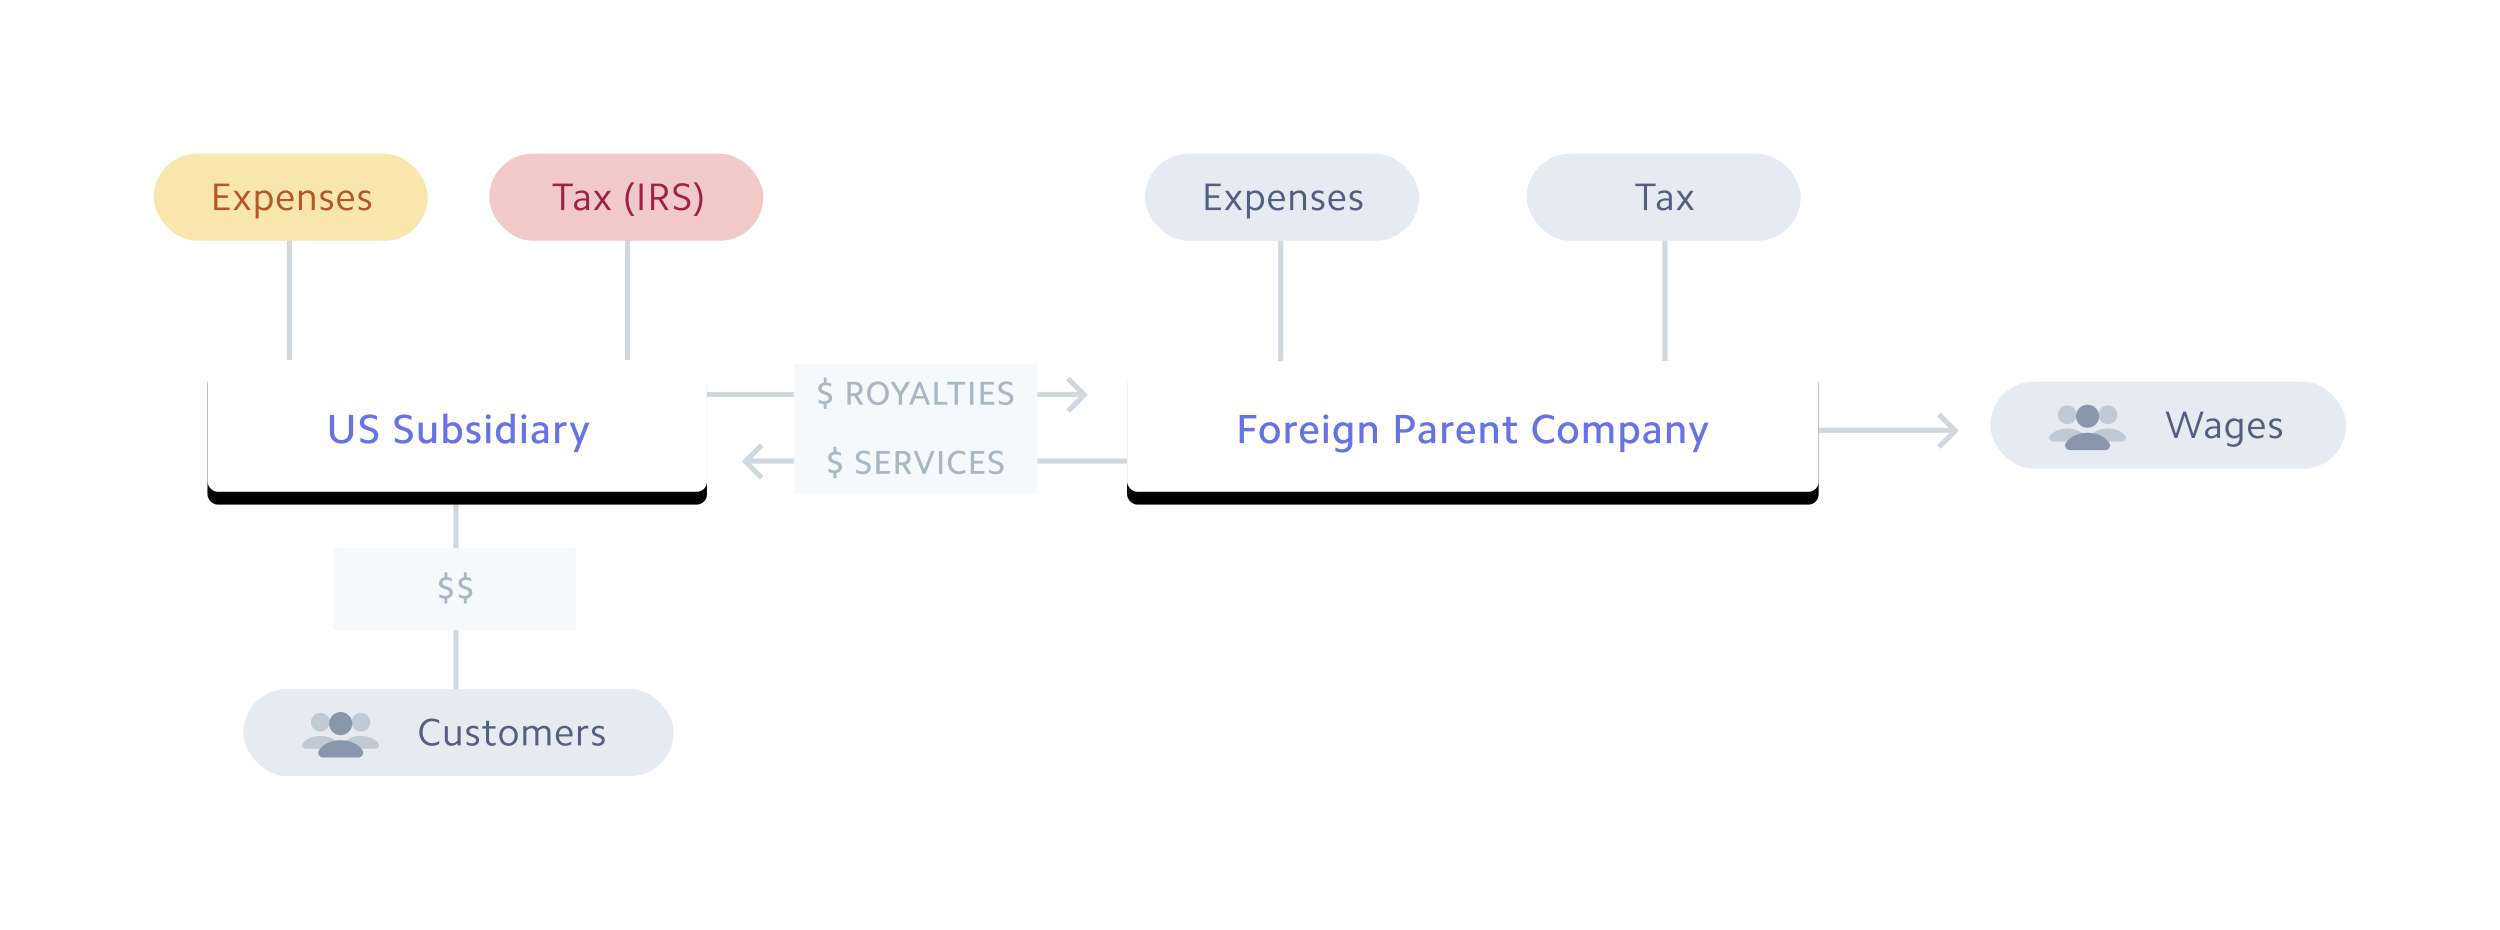 <svg xmlns="http://www.w3.org/2000/svg" width="976px" height="363px" viewBox="0 0 976 363" xmlns:xlink="http://www.w3.org/1999/xlink" style="background:#f6f9fc">
  <defs>
    <rect id="path-1" width="195" height="51" x="81" y="141" rx="4"/>
    <filter id="filter-2" width="200%" height="200%" x="-50%" y="-50%" filterUnits="objectBoundingBox">
      <feOffset dy="1" in="SourceAlpha" result="shadowOffsetOuter1"/>
      <feGaussianBlur stdDeviation="1.5" in="shadowOffsetOuter1" result="shadowBlurOuter1"/>
      <feColorMatrix values="0 0 0 0 0 0 0 0 0 0 0 0 0 0 0 0 0 0 0.08 0" in="shadowBlurOuter1" result="shadowMatrixOuter1"/>
      <feOffset dy="4" in="SourceAlpha" result="shadowOffsetOuter2"/>
      <feGaussianBlur stdDeviation="3" in="shadowOffsetOuter2" result="shadowBlurOuter2"/>
      <feColorMatrix values="0 0 0 0 0.09 0 0 0 0 0.216 0 0 0 0 0.341 0 0 0 0.11 0" in="shadowBlurOuter2" result="shadowMatrixOuter2"/>
      <feMerge>
        <feMergeNode in="shadowMatrixOuter1"/>
        <feMergeNode in="shadowMatrixOuter2"/>
      </feMerge>
    </filter>
    <rect id="path-3" width="270" height="51" x="440" y="141" rx="4"/>
    <filter id="filter-4" width="200%" height="200%" x="-50%" y="-50%" filterUnits="objectBoundingBox">
      <feOffset dy="1" in="SourceAlpha" result="shadowOffsetOuter1"/>
      <feGaussianBlur stdDeviation="1.5" in="shadowOffsetOuter1" result="shadowBlurOuter1"/>
      <feColorMatrix values="0 0 0 0 0 0 0 0 0 0 0 0 0 0 0 0 0 0 0.08 0" in="shadowBlurOuter1" result="shadowMatrixOuter1"/>
      <feOffset dy="4" in="SourceAlpha" result="shadowOffsetOuter2"/>
      <feGaussianBlur stdDeviation="3" in="shadowOffsetOuter2" result="shadowBlurOuter2"/>
      <feColorMatrix values="0 0 0 0 0.09 0 0 0 0 0.216 0 0 0 0 0.341 0 0 0 0.11 0" in="shadowBlurOuter2" result="shadowMatrixOuter2"/>
      <feMerge>
        <feMergeNode in="shadowMatrixOuter1"/>
        <feMergeNode in="shadowMatrixOuter2"/>
      </feMerge>
    </filter>
  </defs>
  <g id="Page-1" fill="none" fill-rule="evenodd">
    <g id="Artboard-Copy-3">
      <path id="Line" stroke="#CFD7DF" stroke-width="2" d="M113 139.5V89" stroke-linecap="square"/>
      <path id="Line-Copy-5" stroke="#CFD7DF" stroke-width="2" d="M500 141V89" stroke-linecap="square"/>
      <path id="Line-Copy" stroke="#CFD7DF" stroke-width="2" d="M245 139.5V89" stroke-linecap="square"/>
      <path id="Line-Copy-6" stroke="#CFD7DF" stroke-width="2" d="M650 140V89" stroke-linecap="square"/>
      <path id="Line-Copy-2" stroke="#CFD7DF" stroke-width="2" d="M178 269v-85" stroke-linecap="square"/>
      <path id="Line-Copy-15" stroke="#CFD7DF" stroke-width="2" d="M701 168h60.03" stroke-linecap="square"/>
      <path id="Line-Copy-3" stroke="#CFD7DF" stroke-width="2" d="M270 154h151" stroke-linecap="square"/>
      <path id="Line-Copy-4" stroke="#CFD7DF" stroke-width="2" d="M293 180h169" stroke-linecap="square"/>
      <g id="Base-Copy">
        <use fill="black" filter="url(#filter-2)" xlink:href="#path-1"/>
        <use fill="#FFFFFF" xlink:href="#path-1"/>
      </g>
      <polyline id="Rectangle-2" stroke="#CFD7DF" stroke-width="2" points="292.657 184.157 292.657 176.157 292.657 176.157 300.657 176.157" stroke-linecap="square" transform="rotate(-45 296.657 180.157)"/>
      <polyline id="Rectangle-2" stroke="#CFD7DF" stroke-width="2" points="413.657 158.157 413.657 150.157 413.657 150.157 421.657 150.157" stroke-linecap="square" transform="rotate(135 417.657 154.157)"/>
      <polyline id="Rectangle-2-Copy-5" stroke="#CFD7DF" stroke-width="2" points="753.657 172.157 753.657 164.157 753.657 164.157 761.657 164.157" stroke-linecap="square" transform="rotate(135 757.657 168.157)"/>
      <rect id="Rectangle-5-Copy-2" width="168" height="34" x="95" y="269" fill="#E6EBF1" rx="17"/>
      <rect id="Rectangle-5-Copy-11" width="139" height="34" x="777" y="149" fill="#E6EBF1" rx="17"/>
      <path id="Customers" fill="#525F7F" d="M163.72 285.84c0 3.12 2.02 5.34 4.9 5.34.96 0 1.94-.27 2.84-.75v-1.19c-.9.6-1.82.9-2.7.9-2.24 0-3.78-1.78-3.78-4.3 0-2.52 1.54-4.3 3.78-4.3.88 0 1.8.3 2.7.9v-1.19a6.07 6.07 0 0 0-2.84-.75c-2.88 0-4.9 2.22-4.9 5.34zm16.11-2.34h-1.2v5.6c-.64.7-1.35 1.06-2.07 1.06-1.02 0-1.72-.74-1.72-1.77v-4.89h-1.19v5.06c0 1.52 1.1 2.62 2.61 2.62.86 0 1.64-.35 2.37-1.02v.84h1.2v-7.5zm2.35 7.15c.73.35 1.45.53 2.17.53 1.58 0 2.69-.92 2.69-2.22 0-2.65-3.81-1.83-3.81-3.51 0-.7.61-1.17 1.51-1.17.65 0 1.3.2 1.92.59v-1.12a5.11 5.11 0 0 0-2-.43c-1.52 0-2.62.88-2.62 2.16 0 2.58 3.81 1.78 3.81 3.51 0 .74-.67 1.23-1.57 1.23-.7 0-1.4-.24-2.1-.7v1.13zm8.75-9.26h-1.18v2.11h-1.44v.94h1.44V289c0 1.26.93 2.19 2.26 2.19.44 0 .93-.12 1.47-.35v-1.03c-.46.24-.87.39-1.24.39-.78 0-1.31-.54-1.31-1.32v-4.43h2.55v-.94h-2.55v-2.12zm3.98 5.86c0 2.31 1.49 3.93 3.62 3.93 2.1 0 3.61-1.62 3.61-3.93s-1.51-3.93-3.61-3.93c-2.13 0-3.62 1.62-3.62 3.93zm1.22 0c0-1.73 1-2.94 2.4-2.94 1.38 0 2.38 1.21 2.38 2.94s-1 2.94-2.38 2.94c-1.4 0-2.4-1.21-2.4-2.94zm8.16 3.75h1.19v-5.63c.64-.67 1.33-1.03 2-1.03.9 0 1.52.68 1.52 1.64V291h1.19v-5.63c.64-.67 1.33-1.03 2-1.03.9 0 1.5.68 1.5 1.64V291h1.2v-5.19c0-1.49-.98-2.49-2.4-2.49-.92 0-1.8.39-2.59 1.17-.4-.76-1.17-1.17-2.13-1.17-.8 0-1.57.31-2.3.96v-.78h-1.18v7.5zm12.7-3.81c0 2.34 1.51 3.99 3.67 3.99.8 0 1.58-.2 2.36-.58v-1.09c-.74.47-1.5.73-2.2.73-1.48 0-2.59-1.1-2.63-2.72h5.32c.02-.18.02-.34.02-.52 0-2.17-1.22-3.68-3.06-3.68-2.03 0-3.48 1.6-3.48 3.87zm1.2-.51c.1-1.44.97-2.42 2.23-2.42 1.14 0 1.92.98 1.94 2.42h-4.17zm7.45 4.32h1.18v-5.44c.59-.77 1.3-1.18 2.01-1.18a3 3 0 0 1 .8.13v-1.08c-.24-.08-.48-.11-.74-.11-.73 0-1.48.38-2.07 1.08v-.9h-1.18v7.5zm5.6-.35c.73.35 1.45.53 2.17.53 1.58 0 2.69-.92 2.69-2.22 0-2.65-3.81-1.83-3.81-3.51 0-.7.61-1.17 1.51-1.17.65 0 1.3.2 1.92.59v-1.12a5.11 5.11 0 0 0-2-.43c-1.52 0-2.62.88-2.62 2.16 0 2.58 3.81 1.78 3.81 3.51 0 .74-.67 1.23-1.57 1.23-.7 0-1.4-.24-2.1-.7v1.13z"/>
      <path id="Wages-Copy" fill="#525F7F" d="M860.3 160.68h-1.23l-2.83 8.72-2.84-8.72h-1.06l-2.84 8.72-2.83-8.72h-1.23l3.52 10.32h1.08l2.82-8.72 2.85 8.72h1.07l3.52-10.32zm5.26 10.32h1.15v-5.15c0-1.48-1.12-2.53-2.76-2.53-.8 0-1.63.2-2.47.59v1.03a4.83 4.83 0 0 1 2.35-.68c1.02 0 1.73.65 1.73 1.6v.64c-.38-.03-.77-.04-1.17-.04-2.1 0-3.56 1.06-3.56 2.57 0 1.26.96 2.15 2.34 2.15.84 0 1.67-.31 2.39-.96v.78zm-3.53-2.1c0-.97.98-1.65 2.42-1.65.4 0 .75.01 1.1.06v1.9c-.64.65-1.36 1.03-2.06 1.03-.86 0-1.46-.56-1.46-1.34zm13.45-5.4h-1.2v.66a3.2 3.2 0 0 0-2.12-.84c-1.98 0-3.36 1.62-3.36 3.93s1.38 3.93 3.36 3.93c.78 0 1.49-.28 2.12-.86v.78c0 1.4-.98 2.4-2.39 2.4-.76 0-1.56-.24-2.38-.7v1.1c.84.37 1.66.56 2.49.56 2.04 0 3.48-1.38 3.48-3.34v-7.62zm-5.46 3.75c0-1.72.96-2.93 2.34-2.93.7 0 1.33.3 1.92.9v4.06c-.59.6-1.22.9-1.92.9-1.38 0-2.34-1.2-2.34-2.93zm7.61-.06c0 2.34 1.52 3.99 3.68 3.99.8 0 1.57-.2 2.35-.59v-1.08c-.73.47-1.5.73-2.2.73-1.47 0-2.58-1.1-2.63-2.72h5.33l.01-.53c0-2.16-1.21-3.67-3.06-3.67-2.02 0-3.48 1.6-3.48 3.87zm1.2-.51c.1-1.44.98-2.42 2.24-2.42 1.14 0 1.92.98 1.93 2.42h-4.17zm7.2 3.97c.74.35 1.46.53 2.18.53 1.58 0 2.69-.92 2.69-2.22 0-2.66-3.81-1.83-3.81-3.51 0-.7.61-1.17 1.51-1.17.65 0 1.3.2 1.92.59v-1.12a5.11 5.11 0 0 0-2-.43c-1.52 0-2.62.89-2.62 2.16 0 2.58 3.81 1.78 3.81 3.51 0 .73-.67 1.23-1.57 1.23-.7 0-1.4-.24-2.1-.7v1.13z"/>
      <path id="US-Subsidiary" fill="#6772E5" d="M137.86 162h-1.65v6.8c0 1.75-1.2 3-2.88 3s-2.88-1.25-2.88-3V162h-1.65v6.94c0 2.48 1.88 4.25 4.53 4.25 2.66 0 4.53-1.77 4.53-4.25v-6.95zm2.84 10.44c1.02.5 2.1.75 3.15.75 2.26 0 3.84-1.3 3.84-3.18 0-3.84-5.55-2.66-5.55-5.15 0-1.03.91-1.73 2.25-1.73.9 0 1.84.29 2.77.86v-1.57a7.32 7.32 0 0 0-2.9-.62c-2.23 0-3.77 1.26-3.77 3.09 0 3.79 5.55 2.59 5.55 5.15 0 1.07-.94 1.82-2.32 1.82-.99 0-2.03-.36-3.02-1.02v1.6zm13.48 0c1.03.5 2.1.75 3.16.75 2.25 0 3.84-1.3 3.84-3.18 0-3.84-5.56-2.66-5.56-5.15 0-1.03.92-1.73 2.26-1.73.9 0 1.84.29 2.77.86v-1.57a7.32 7.32 0 0 0-2.9-.62c-2.24 0-3.77 1.26-3.77 3.09 0 3.79 5.55 2.59 5.55 5.15 0 1.07-.95 1.82-2.32 1.82-1 0-2.03-.36-3.03-1.02v1.6zM170.3 165h-1.61v5.8c-.61.63-1.3.98-2 .98a1.6 1.6 0 0 1-1.65-1.68V165h-1.6v5.36a2.7 2.7 0 0 0 2.8 2.83c.85 0 1.7-.35 2.45-.99v.8h1.61v-8zm8.47 4c0 1.66-.92 2.82-2.25 2.82a2.6 2.6 0 0 1-1.86-.87v-3.92a2.65 2.65 0 0 1 1.86-.85c1.33 0 2.25 1.16 2.25 2.82zm-5.7 4h1.6v-.64c.65.54 1.4.83 2.15.83 2.13 0 3.6-1.73 3.6-4.19 0-2.46-1.47-4.2-3.6-4.2-.75 0-1.5.3-2.16.84v-4.14h-1.6V173zm9.2-.37c.78.37 1.58.56 2.38.56 1.75 0 2.98-.99 2.98-2.43 0-2.85-3.92-2.05-3.92-3.62 0-.62.6-1.05 1.42-1.05.7 0 1.4.2 2.08.62v-1.44a5.68 5.68 0 0 0-2.19-.46c-1.71 0-2.91.96-2.91 2.37 0 2.78 3.9 1.98 3.9 3.61 0 .66-.62 1.12-1.47 1.12-.75 0-1.52-.25-2.27-.75v1.47zm7.54.37h1.6v-8h-1.6v8zm-.16-10.27c0 .56.4.94.96.94.56 0 .96-.38.96-.94 0-.56-.4-.95-.96-.95-.56 0-.96.39-.96.95zm5.6 6.27c0-1.66.92-2.82 2.25-2.82.65 0 1.3.3 1.85.85v3.92c-.56.58-1.2.87-1.85.87-1.33 0-2.26-1.16-2.26-2.82zm5.72-7.5h-1.62v4.14a3.4 3.4 0 0 0-2.16-.83c-2.1 0-3.6 1.73-3.6 4.19 0 2.46 1.5 4.2 3.6 4.2.76 0 1.5-.3 2.16-.84v.64h1.62v-11.5zm2.76 11.5h1.6v-8h-1.6v8zm-.16-10.27c0 .56.4.94.96.94.56 0 .96-.38.96-.94 0-.56-.4-.95-.96-.95-.56 0-.96.39-.96.95zm8.9 10.27h1.54v-5.38c0-1.64-1.22-2.81-3.06-2.81-.9 0-1.82.2-2.75.64v1.36c.88-.5 1.76-.74 2.58-.74.99 0 1.7.63 1.7 1.5v.55c-.4-.03-.78-.05-1.16-.05-2.26 0-3.8 1.15-3.8 2.8 0 1.36 1.03 2.32 2.5 2.32.87 0 1.7-.33 2.45-.93v.74zm-3.36-2.35c0-.91.93-1.55 2.3-1.55.37 0 .71.01 1.06.04v1.83c-.6.62-1.3.96-1.97.96-.81 0-1.39-.53-1.39-1.28zm7.6 2.35h1.6v-5.62c.58-.73 1.34-1.15 2.06-1.15.27 0 .54.05.78.13v-1.46c-.24-.06-.5-.1-.72-.1-.75 0-1.5.4-2.11 1.1v-.9h-1.6v8zm13.4-8h-1.66l-2.19 5.8-2.19-5.8h-1.65l3.07 7.76-1.52 3.74h1.59l4.54-11.5z"/>
      <rect id="Rectangle-5" width="107" height="34" x="60" y="60" fill="#F8E6AD" rx="17"/>
      <rect id="Rectangle-5-Copy-3" width="107" height="34" x="447" y="60" fill="#E6EBF1" rx="17"/>
      <rect id="Rectangle-5-Copy" width="107" height="34" x="191" y="60" fill="#F0C9C8" rx="17"/>
      <rect id="Rectangle-5-Copy-4" width="107" height="34" x="596" y="60" fill="#E6EBF1" rx="17"/>
      <path id="Expenses-Copy-4" fill="#B5562B" d="M83.64 82h6.02v-.99h-4.8v-3.77h4.1v-.97h-4.1v-3.6h4.68v-.99h-5.9V82zm7.48 0h1.4l2-2.97L96.53 82h1.4l-2.7-3.81 2.59-3.69h-1.35l-1.97 2.85-1.93-2.85H91.2l2.6 3.69L91.12 82zm14.12-3.75c0 1.72-.96 2.92-2.32 2.92a2.7 2.7 0 0 1-1.94-.9v-4.05c.6-.6 1.25-.9 1.94-.9 1.36 0 2.32 1.2 2.32 2.93zm-5.44 7.03h1.18v-3.95c.65.56 1.35.85 2.12.85 1.98 0 3.37-1.62 3.37-3.93s-1.4-3.93-3.37-3.93c-.77 0-1.47.29-2.12.84v-.66H99.8v10.78zm8.27-7.09c0 2.34 1.51 3.99 3.67 3.99.8 0 1.58-.2 2.36-.59v-1.08c-.74.47-1.5.72-2.2.72-1.48 0-2.59-1.09-2.63-2.71h5.32c.02-.18.02-.34.02-.52 0-2.17-1.22-3.68-3.06-3.68-2.03 0-3.48 1.6-3.48 3.87zm1.2-.51c.1-1.44.97-2.42 2.23-2.42 1.14 0 1.92.98 1.94 2.42h-4.17zm7.45 4.32h1.18v-5.6c.64-.7 1.36-1.06 2.08-1.06 1.02 0 1.71.73 1.71 1.77V82h1.2v-5.06c0-1.54-1.09-2.62-2.6-2.62-.86 0-1.66.33-2.39 1v-.82h-1.19V82zm8.46-.34c.74.34 1.46.52 2.18.52 1.57 0 2.68-.92 2.68-2.22 0-2.65-3.8-1.83-3.8-3.51 0-.7.6-1.17 1.5-1.17.65 0 1.3.2 1.93.58v-1.1a5.11 5.11 0 0 0-2.01-.44c-1.52 0-2.61.89-2.61 2.16 0 2.58 3.8 1.78 3.8 3.51 0 .73-.67 1.23-1.57 1.23-.7 0-1.4-.24-2.1-.7v1.14zm6.46-3.47c0 2.34 1.51 3.99 3.67 3.99.8 0 1.58-.2 2.36-.59v-1.08c-.74.47-1.5.72-2.2.72-1.48 0-2.59-1.09-2.63-2.71h5.32c.02-.18.02-.34.02-.52 0-2.17-1.22-3.68-3.06-3.68-2.03 0-3.48 1.6-3.48 3.87zm1.2-.51c.1-1.44.97-2.42 2.23-2.42 1.14 0 1.92.98 1.94 2.42h-4.17zm7.2 3.97c.74.35 1.46.53 2.18.53 1.57 0 2.68-.92 2.68-2.22 0-2.65-3.8-1.83-3.8-3.51 0-.7.6-1.17 1.5-1.17.65 0 1.3.2 1.93.58v-1.1a5.11 5.11 0 0 0-2.01-.44c-1.52 0-2.61.89-2.61 2.16 0 2.58 3.8 1.78 3.8 3.51 0 .73-.67 1.23-1.57 1.23-.7 0-1.4-.24-2.1-.7v1.14z"/>
      <path id="Expenses-Copy-5" fill="#525F7F" d="M470.64 82h6.02v-.99h-4.8v-3.77h4.1v-.97h-4.1v-3.6h4.68v-.99h-5.9V82zm7.48 0h1.4l2-2.97 2.02 2.97h1.4l-2.7-3.81 2.59-3.69h-1.35l-1.97 2.85-1.93-2.85h-1.37l2.6 3.69-2.69 3.81zm14.12-3.75c0 1.72-.96 2.92-2.32 2.92a2.7 2.7 0 0 1-1.94-.9v-4.05c.6-.6 1.25-.9 1.94-.9 1.36 0 2.32 1.2 2.32 2.93zm-5.44 7.03h1.18v-3.95c.65.56 1.35.85 2.12.85 1.98 0 3.37-1.62 3.37-3.93s-1.4-3.93-3.37-3.93c-.77 0-1.47.29-2.12.84v-.66h-1.18v10.78zm8.27-7.09c0 2.34 1.51 3.99 3.67 3.99.8 0 1.58-.2 2.36-.59v-1.08c-.74.47-1.5.72-2.2.72-1.48 0-2.59-1.09-2.63-2.71h5.32c.02-.18.02-.34.02-.52 0-2.17-1.22-3.68-3.06-3.68-2.03 0-3.48 1.6-3.48 3.87zm1.2-.51c.1-1.44.97-2.42 2.23-2.42 1.14 0 1.92.98 1.94 2.42h-4.17zM503.7 82h1.19v-5.6c.65-.7 1.37-1.06 2.09-1.06 1.01 0 1.7.73 1.7 1.77V82h1.2v-5.06c0-1.54-1.09-2.62-2.6-2.62-.86 0-1.66.33-2.39 1v-.82h-1.19V82zm8.47-.34c.74.34 1.46.52 2.18.52 1.57 0 2.68-.92 2.68-2.22 0-2.65-3.8-1.83-3.8-3.51 0-.7.6-1.17 1.5-1.17.65 0 1.3.2 1.93.58v-1.1a5.11 5.11 0 0 0-2.01-.44c-1.52 0-2.61.89-2.61 2.16 0 2.58 3.8 1.78 3.8 3.51 0 .73-.67 1.23-1.57 1.23-.7 0-1.4-.24-2.1-.7v1.14zm6.46-3.47c0 2.34 1.51 3.99 3.67 3.99.8 0 1.58-.2 2.36-.59v-1.08c-.74.47-1.5.72-2.2.72-1.48 0-2.59-1.09-2.63-2.71h5.32c.02-.18.02-.34.02-.52 0-2.17-1.22-3.68-3.06-3.68-2.03 0-3.48 1.6-3.48 3.87zm1.2-.51c.1-1.44.97-2.42 2.23-2.42 1.14 0 1.92.98 1.94 2.42h-4.17zm7.2 3.97c.74.35 1.46.53 2.18.53 1.57 0 2.68-.92 2.68-2.22 0-2.65-3.8-1.83-3.8-3.51 0-.7.6-1.17 1.5-1.17.65 0 1.3.2 1.93.58v-1.1a5.11 5.11 0 0 0-2.01-.44c-1.52 0-2.61.89-2.61 2.16 0 2.58 3.8 1.78 3.8 3.51 0 .73-.67 1.23-1.57 1.23-.7 0-1.4-.24-2.1-.7v1.14z"/>
      <path id="Tax-(IRS)" fill="#9E2146" d="M219.08 82h1.21v-9.33h3.35v-.99h-7.92v.99h3.36V82zm9.74 0h1.16v-5.14c0-1.49-1.13-2.54-2.76-2.54-.81 0-1.64.2-2.48.59v1.03a4.83 4.83 0 0 1 2.35-.67c1.03 0 1.73.64 1.73 1.59v.64c-.38-.03-.76-.05-1.17-.05-2.1 0-3.56 1.07-3.56 2.58 0 1.27.97 2.15 2.34 2.15.84 0 1.67-.32 2.39-.96V82zm-3.53-2.1c0-.98.98-1.65 2.42-1.65.4 0 .75.02 1.11.06v1.9c-.64.65-1.36 1.03-2.07 1.03-.85 0-1.46-.56-1.46-1.34zm6.5 2.1h1.39l2-2.97L237.2 82h1.4l-2.7-3.81 2.59-3.69h-1.35l-1.97 2.85-1.93-2.85h-1.37l2.6 3.69-2.69 3.81zm12.4-4.23c0 2.36.77 4.6 2.23 6.57h1.26a10.52 10.52 0 0 1 0-13.13h-1.26a10.9 10.9 0 0 0-2.22 6.56zm5.48 4.23h1.21V71.68h-1.21V82zm5.72-9.34h1.75c1.4 0 2.36.88 2.36 2.14 0 1.26-.96 2.14-2.36 2.14h-1.75v-4.28zm-1.2 9.34h1.2v-4.08h1.77l2.52 4.08h1.35l-2.63-4.22c1.46-.4 2.36-1.48 2.36-2.98 0-1.86-1.44-3.12-3.44-3.12h-3.13V82zm8.91-.54c.96.48 1.94.72 2.9.72 2.05 0 3.5-1.2 3.5-2.93 0-3.58-5.36-2.38-5.36-4.94 0-1.07.93-1.8 2.3-1.8.86 0 1.72.27 2.57.8V72.1c-.9-.4-1.77-.6-2.65-.6-2.04 0-3.44 1.16-3.44 2.83 0 3.55 5.36 2.33 5.36 4.95 0 1.11-.98 1.9-2.37 1.9-.92 0-1.86-.35-2.8-.97v1.25zm11.13-3.69c0-2.35-.75-4.59-2.21-6.55h-1.27a10.5 10.5 0 0 1 0 13.12h1.27a10.93 10.93 0 0 0 2.2-6.57z"/>
      <path id="Tax" fill="#525F7F" d="M641.8 82H643v-9.33h3.35v-.99h-7.92v.99h3.36V82zm9.74 0h1.15v-5.14c0-1.49-1.12-2.54-2.76-2.54-.8 0-1.63.2-2.47.59v1.03a4.83 4.83 0 0 1 2.35-.67c1.02 0 1.73.64 1.73 1.59v.64c-.38-.03-.77-.05-1.17-.05-2.1 0-3.56 1.07-3.56 2.58 0 1.27.96 2.15 2.34 2.15.84 0 1.67-.32 2.39-.96V82zM648 79.9c0-.98.98-1.65 2.42-1.65.4 0 .75.02 1.1.06v1.9c-.64.65-1.36 1.03-2.06 1.03-.86 0-1.46-.56-1.46-1.34zm6.49 2.1h1.4l1.99-2.97 2.02 2.97h1.4l-2.68-3.81 2.58-3.69h-1.36l-1.96 2.85-1.93-2.85h-1.37l2.6 3.69L654.5 82z"/>
      <rect id="Rectangle-6" width="95" height="51" x="310" y="142" fill="#F6F9FC"/>
      <rect id="Rectangle-6-Copy" width="95" height="32" x="130" y="214" fill="#F6F9FC"/>
      <g id="Group" fill="#8898AA" transform="translate(118 278)">
        <path id="Combined-Shape" d="M22.92 9.28c-3.03 0-5.65 1.2-6.84 2.95-.63.92.1 2.11 1.28 2.11h11.13c1.18 0 1.9-1.2 1.28-2.11-1.2-1.74-3.81-2.95-6.85-2.95zm0-1.69a3.67 3.67 0 0 0 3.68-3.65A3.67 3.67 0 0 0 22.92.28a3.67 3.67 0 0 0-3.67 3.66 3.67 3.67 0 0 0 3.67 3.65zM7.08 9.3c-3.04 0-5.65 1.2-6.85 2.94-.63.92.1 2.11 1.28 2.11h11.13c1.19 0 1.9-1.2 1.28-2.11-1.2-1.74-3.81-2.95-6.84-2.95zm0-1.7a3.67 3.67 0 0 0 3.67-3.65A3.67 3.67 0 0 0 7.08.28 3.67 3.67 0 0 0 3.4 3.94a3.67 3.67 0 0 0 3.68 3.65z" opacity=".4"/>
        <path id="Combined-Shape" d="M15 10.97c-3.76 0-7 1.6-8.48 3.92a1.84 1.84 0 0 0 1.58 2.83h13.8c1.47 0 2.37-1.6 1.58-2.83-1.47-2.31-4.72-3.92-8.48-3.92zM15 9c2.5 0 4.53-2.01 4.53-4.5S17.5 0 15 0a4.51 4.51 0 0 0-4.53 4.5C10.47 6.99 12.5 9 15 9z"/>
      </g>
      <g id="Group-Copy-3" fill="#8898AA" transform="translate(800 158)">
        <path id="Combined-Shape" d="M22.92 9.28c-3.03 0-5.65 1.2-6.84 2.95-.63.92.1 2.11 1.28 2.11h11.13c1.18 0 1.9-1.2 1.28-2.11-1.2-1.74-3.81-2.95-6.85-2.95zm0-1.69a3.67 3.67 0 0 0 3.68-3.65A3.67 3.67 0 0 0 22.92.28a3.67 3.67 0 0 0-3.67 3.66 3.67 3.67 0 0 0 3.67 3.65zM7.08 9.3c-3.04 0-5.65 1.2-6.85 2.94-.63.92.1 2.11 1.28 2.11h11.13c1.19 0 1.9-1.2 1.28-2.11-1.2-1.74-3.81-2.95-6.84-2.95zm0-1.7a3.67 3.67 0 0 0 3.67-3.65A3.67 3.67 0 0 0 7.08.28 3.67 3.67 0 0 0 3.4 3.94a3.67 3.67 0 0 0 3.68 3.65z" opacity=".4"/>
        <path id="Combined-Shape" d="M15 10.97c-3.76 0-7 1.6-8.48 3.92a1.84 1.84 0 0 0 1.58 2.83h13.8c1.47 0 2.37-1.6 1.58-2.83-1.47-2.31-4.72-3.92-8.48-3.92zM15 9c2.5 0 4.53-2.01 4.53-4.5S17.5 0 15 0a4.51 4.51 0 0 0-4.53 4.5C10.47 6.99 12.5 9 15 9z"/>
      </g>
      <path id="$-Royalties-Copy-5" fill="#AAB7C4" d="M321.58 159.63h1.13v-1.95c1.3-.24 2.16-1.14 2.16-2.32 0-2.86-4.05-2.01-4.05-3.77 0-.73.67-1.2 1.59-1.2.69 0 1.39.21 2.07.64v-1.25a5.01 5.01 0 0 0-1.77-.45v-1.9h-1.13v1.95c-1.26.25-2.11 1.1-2.11 2.24 0 2.78 4.04 1.93 4.04 3.77 0 .75-.69 1.27-1.63 1.27a4 4 0 0 1-2.27-.77v1.28c.64.32 1.32.5 1.97.56v1.9zm10.58-9.5h1.39c1.09 0 1.84.7 1.84 1.68 0 .99-.75 1.7-1.84 1.7h-1.4v-3.39zm-1.32 7.87h1.32v-3.43h1.34l2.06 3.43h1.47l-2.2-3.61a2.6 2.6 0 0 0 1.93-2.58c0-1.62-1.25-2.75-3.02-2.75h-2.9V158zm7.67-4.47c0 2.72 1.74 4.63 4.23 4.63 2.5 0 4.26-1.91 4.26-4.63 0-2.72-1.76-4.63-4.26-4.63s-4.23 1.91-4.23 4.63zm1.37 0c0-2.06 1.17-3.5 2.86-3.5 1.7 0 2.86 1.44 2.86 3.5 0 2.05-1.17 3.5-2.86 3.5s-2.86-1.45-2.86-3.5zm10.97 4.47h1.34v-3.84l3.2-5.1h-1.54l-2.34 3.88-2.34-3.88h-1.53l3.2 5.1V158zm4.07 0h1.33l.94-2.38h3.7l.92 2.38h1.33l-3.55-8.94h-1.12l-3.55 8.94zm4.11-7.2l1.47 3.8h-2.94l1.47-3.8zm5.75 7.2h5.09v-1.1h-3.75v-7.84h-1.34V158zm7.89 0H374v-7.85h2.82v-1.1h-7v1.1h2.84V158zm6.03 0h1.34v-8.94h-1.34V158zm4.1 0h5.35v-1.1h-4.02V154h3.4v-1.08h-3.4v-2.77h3.91v-1.1h-5.25V158zm7.13-.46c.84.4 1.7.62 2.57.62 1.83 0 3.12-1.06 3.12-2.6 0-3.11-4.52-2.15-4.52-4.18 0-.83.75-1.4 1.84-1.4.73 0 1.5.23 2.25.7v-1.27a5.95 5.95 0 0 0-2.36-.51c-1.82 0-3.06 1.03-3.06 2.5 0 3.09 4.5 2.11 4.5 4.2 0 .87-.76 1.48-1.88 1.48-.8 0-1.65-.3-2.46-.84v1.3z"/>
      <path id="$$" fill="#AAB7C4" d="M173.5 235.63h1.13v-1.95c1.3-.24 2.16-1.14 2.16-2.32 0-2.86-4.05-2.01-4.05-3.77 0-.73.67-1.2 1.59-1.2.69 0 1.39.21 2.07.64v-1.25a5.01 5.01 0 0 0-1.77-.45v-1.9h-1.13v1.95c-1.26.25-2.11 1.1-2.11 2.24 0 2.78 4.04 1.93 4.04 3.77 0 .75-.69 1.27-1.63 1.27a4 4 0 0 1-2.27-.77v1.28c.64.32 1.32.5 1.97.56v1.9zm7.6 0h1.13v-1.95c1.3-.24 2.15-1.14 2.15-2.32 0-2.86-4.04-2.01-4.04-3.77 0-.73.66-1.2 1.59-1.2.69 0 1.39.21 2.06.64v-1.25a5.01 5.01 0 0 0-1.77-.45v-1.9h-1.13v1.95c-1.26.25-2.1 1.1-2.1 2.24 0 2.78 4.04 1.93 4.04 3.77 0 .75-.69 1.27-1.64 1.27a4 4 0 0 1-2.26-.77v1.28c.64.32 1.31.5 1.96.56v1.9z"/>
      <path id="$-Services" fill="#AAB7C4" d="M325.4 186.63h1.13v-1.95c1.3-.24 2.16-1.14 2.16-2.32 0-2.86-4.04-2.01-4.04-3.77 0-.73.66-1.2 1.58-1.2.7 0 1.4.21 2.07.64v-1.25a5.01 5.01 0 0 0-1.77-.45v-1.9h-1.13v1.95c-1.26.25-2.1 1.1-2.1 2.24 0 2.78 4.04 1.93 4.04 3.77 0 .75-.7 1.27-1.64 1.27a4 4 0 0 1-2.26-.77v1.28c.64.32 1.31.5 1.96.56v1.9zm8.88-2.09c.83.4 1.7.62 2.56.62 1.83 0 3.12-1.06 3.12-2.6 0-3.11-4.51-2.15-4.51-4.18 0-.83.74-1.4 1.83-1.4.73 0 1.5.23 2.25.7v-1.27a5.95 5.95 0 0 0-2.35-.51c-1.82 0-3.07 1.03-3.07 2.5 0 3.09 4.51 2.11 4.51 4.2 0 .87-.77 1.48-1.88 1.48-.81 0-1.66-.3-2.46-.84v1.3zm7.82.46h5.35v-1.1h-4.01V181h3.4v-1.08h-3.4v-2.77h3.9v-1.1h-5.24V185zm8.84-7.88h1.4c1.09 0 1.84.7 1.84 1.7 0 .98-.75 1.68-1.85 1.68h-1.39v-3.38zm-1.31 7.88h1.31v-3.43h1.34l2.07 3.43h1.47l-2.21-3.61a2.6 2.6 0 0 0 1.93-2.58c0-1.62-1.24-2.75-3.01-2.75h-2.9V185zm15.27-8.94h-1.38l-2.73 7.06-2.73-7.06h-1.38l3.55 8.94h1.12l3.55-8.94zm1.64 8.94h1.34v-8.94h-1.34V185zm3.48-4.47c0 2.7 1.78 4.63 4.3 4.63.86 0 1.72-.24 2.52-.65v-1.25a4.3 4.3 0 0 1-2.32.77c-1.85 0-3.12-1.46-3.12-3.5 0-2.06 1.27-3.5 3.12-3.5.75 0 1.54.26 2.32.77v-1.25a5.51 5.51 0 0 0-2.52-.65c-2.52 0-4.3 1.92-4.3 4.63zm8.95 4.47h5.35v-1.1h-4.01V181h3.4v-1.08h-3.4v-2.77h3.9v-1.1h-5.24V185zm7.14-.46c.83.4 1.7.62 2.56.62 1.83 0 3.12-1.06 3.12-2.6 0-3.11-4.51-2.15-4.51-4.18 0-.83.74-1.4 1.83-1.4.73 0 1.5.23 2.25.7v-1.27a5.95 5.95 0 0 0-2.35-.51c-1.82 0-3.07 1.03-3.07 2.5 0 3.09 4.51 2.11 4.51 4.2 0 .87-.77 1.48-1.88 1.48-.81 0-1.65-.3-2.46-.84v1.3z"/>
      <g id="Base-Copy">
        <use fill="black" filter="url(#filter-4)" xlink:href="#path-3"/>
        <use fill="#FFFFFF" xlink:href="#path-3"/>
      </g>
      <path id="Foreign-Parent-Compa" fill="#6772E5" d="M483.98 173h1.65v-4.62h4.2v-1.35h-4.2v-3.7h4.81V162h-6.46V173zm7.75-4c0 2.46 1.63 4.2 3.97 4.2 2.34 0 3.97-1.74 3.97-4.2s-1.63-4.2-3.97-4.2c-2.34 0-3.97 1.74-3.97 4.2zm1.65 0c0-1.68.96-2.85 2.32-2.85 1.36 0 2.32 1.17 2.32 2.85 0 1.68-.96 2.85-2.32 2.85-1.36 0-2.32-1.17-2.32-2.85zm8.49 4h1.6v-5.62c.57-.73 1.32-1.15 2.04-1.15.28 0 .55.05.79.13v-1.46c-.24-.06-.5-.1-.72-.1-.75 0-1.5.4-2.11 1.1v-.9h-1.6v8zm5.62-4.06c0 2.5 1.65 4.25 4 4.25a6 6 0 0 0 2.6-.62v-1.41c-.8.5-1.6.77-2.36.77a2.57 2.57 0 0 1-2.64-2.53h5.57c.03-.22.03-.43.03-.64 0-2.32-1.36-3.95-3.38-3.95-2.22 0-3.82 1.71-3.82 4.13zm1.6-.61c.1-1.35.98-2.26 2.14-2.26 1.1 0 1.84.93 1.9 2.26h-4.04zm7.72 4.67h1.6v-8h-1.6v8zm-.16-10.27c0 .56.4.94.96.94.56 0 .96-.38.96-.94 0-.56-.4-.95-.96-.95-.56 0-.96.39-.96.95zm11.32 2.27h-1.62v.64a3.4 3.4 0 0 0-2.16-.83c-2.11 0-3.6 1.73-3.6 4.19 0 2.46 1.49 4.2 3.6 4.2.75 0 1.5-.3 2.16-.84v.69c0 1.39-1 2.37-2.43 2.37-.82 0-1.7-.28-2.58-.77v1.44c.9.4 1.83.6 2.74.6 2.29 0 3.89-1.51 3.89-3.66V165zm-5.73 4c0-1.66.93-2.82 2.25-2.82.66 0 1.3.3 1.86.85v3.92c-.56.58-1.2.87-1.86.87-1.32 0-2.25-1.16-2.25-2.82zm8.49 4h1.6v-5.8c.6-.65 1.3-1 2-1 .96 0 1.64.7 1.64 1.7v5.1h1.62v-5.36a2.7 2.7 0 0 0-2.82-2.83c-.84 0-1.7.35-2.44.99v-.8h-1.6v8zm14.2 0h1.62v-4.11h2.01c2.2 0 3.78-1.41 3.78-3.44 0-2.05-1.58-3.46-3.78-3.46h-3.63V173zm1.62-9.7h1.77c1.38 0 2.34.87 2.34 2.15 0 1.26-.96 2.13-2.34 2.13h-1.77v-4.28zm12.21 9.7h1.54v-5.38c0-1.64-1.22-2.81-3.06-2.81-.9 0-1.82.2-2.75.64v1.36c.88-.5 1.76-.74 2.58-.74.99 0 1.7.63 1.7 1.5v.55c-.4-.03-.78-.05-1.16-.05-2.26 0-3.8 1.15-3.8 2.8 0 1.36 1.03 2.32 2.5 2.32.87 0 1.7-.33 2.45-.93v.74zm-3.36-2.35c0-.91.93-1.55 2.3-1.55.37 0 .71.01 1.06.04v1.83c-.6.62-1.3.96-1.97.96-.81 0-1.39-.53-1.39-1.28zM563 173h1.6v-5.62c.59-.73 1.34-1.15 2.06-1.15.27 0 .54.05.78.13v-1.46c-.24-.06-.5-.1-.72-.1-.75 0-1.5.4-2.11 1.1v-.9H563v8zm5.63-4.06c0 2.5 1.65 4.25 4 4.25a6 6 0 0 0 2.61-.62v-1.41c-.8.5-1.62.77-2.37.77a2.57 2.57 0 0 1-2.64-2.53h5.57c.03-.22.03-.43.03-.64 0-2.32-1.36-3.95-3.37-3.95-2.23 0-3.83 1.71-3.83 4.13zm1.6-.61c.1-1.35.98-2.26 2.15-2.26 1.08 0 1.84.93 1.88 2.26h-4.03zm7.72 4.67h1.6v-5.8c.6-.65 1.31-1 2-1 .96 0 1.65.7 1.65 1.7v5.1h1.61v-5.36a2.7 2.7 0 0 0-2.81-2.83c-.85 0-1.7.35-2.45.99v-.8h-1.6v8zm11.74-10.26h-1.62V165h-1.46v1.3h1.46v4.44c0 1.44 1.06 2.45 2.54 2.45.5 0 1.04-.13 1.6-.35v-1.38c-.44.24-.86.39-1.23.39-.78 0-1.3-.53-1.3-1.3v-4.25h2.53V165h-2.52v-2.26zm8.6 4.76c0 3.32 2.2 5.7 5.3 5.7 1.05 0 2.1-.3 3.1-.8v-1.54a5.3 5.3 0 0 1-2.86.94c-2.27 0-3.84-1.8-3.84-4.3 0-2.53 1.57-4.3 3.84-4.3.93 0 1.9.31 2.86.94v-1.54c-1-.51-2.05-.8-3.1-.8-3.1 0-5.3 2.37-5.3 5.7zm9.88 1.5c0 2.46 1.63 4.2 3.97 4.2 2.33 0 3.97-1.74 3.97-4.2s-1.64-4.2-3.97-4.2c-2.34 0-3.97 1.74-3.97 4.2zm1.65 0c0-1.68.96-2.85 2.32-2.85 1.36 0 2.32 1.17 2.32 2.85 0 1.68-.96 2.85-2.32 2.85-1.36 0-2.32-1.17-2.32-2.85zm8.49 4h1.6v-5.82c.6-.64 1.28-.98 1.9-.98.86 0 1.47.66 1.47 1.57V173h1.6v-5.82c.6-.64 1.28-.98 1.9-.98.87 0 1.48.66 1.48 1.57V173h1.6v-5.47c0-1.6-1.06-2.72-2.61-2.72-.96 0-1.89.41-2.7 1.21a2.53 2.53 0 0 0-2.28-1.21c-.81 0-1.63.3-2.36.94V165h-1.6v8zm19.97-4c0 1.66-.93 2.82-2.26 2.82a2.6 2.6 0 0 1-1.85-.87v-3.92a2.65 2.65 0 0 1 1.85-.85c1.33 0 2.26 1.16 2.26 2.82zm-5.71 7.5h1.6v-4.14c.65.54 1.4.83 2.16.83 2.13 0 3.6-1.73 3.6-4.19 0-2.46-1.47-4.2-3.6-4.2-.75 0-1.5.3-2.16.84V165h-1.6v11.5zm13.94-3.5h1.54v-5.38c0-1.64-1.22-2.81-3.06-2.81-.9 0-1.82.2-2.75.64v1.36c.88-.5 1.76-.74 2.57-.74 1 0 1.7.63 1.7 1.5v.55c-.38-.03-.77-.05-1.15-.05-2.26 0-3.8 1.15-3.8 2.8 0 1.36 1.03 2.32 2.5 2.32.87 0 1.7-.33 2.45-.93v.74zm-3.36-2.35c0-.91.93-1.55 2.3-1.55.37 0 .7.01 1.06.04v1.83c-.6.62-1.3.96-1.97.96-.81 0-1.39-.53-1.39-1.28zm7.6 2.35h1.6v-5.8c.62-.65 1.32-1 2-1 .97 0 1.66.7 1.66 1.7v5.1h1.61v-5.36a2.7 2.7 0 0 0-2.81-2.83c-.85 0-1.7.35-2.45.99v-.8h-1.6v8zm16.24-8h-1.65l-2.2 5.8-2.18-5.8h-1.65l3.07 7.76-1.52 3.74h1.58L667 165z"/>
    </g>
  </g>
</svg>
